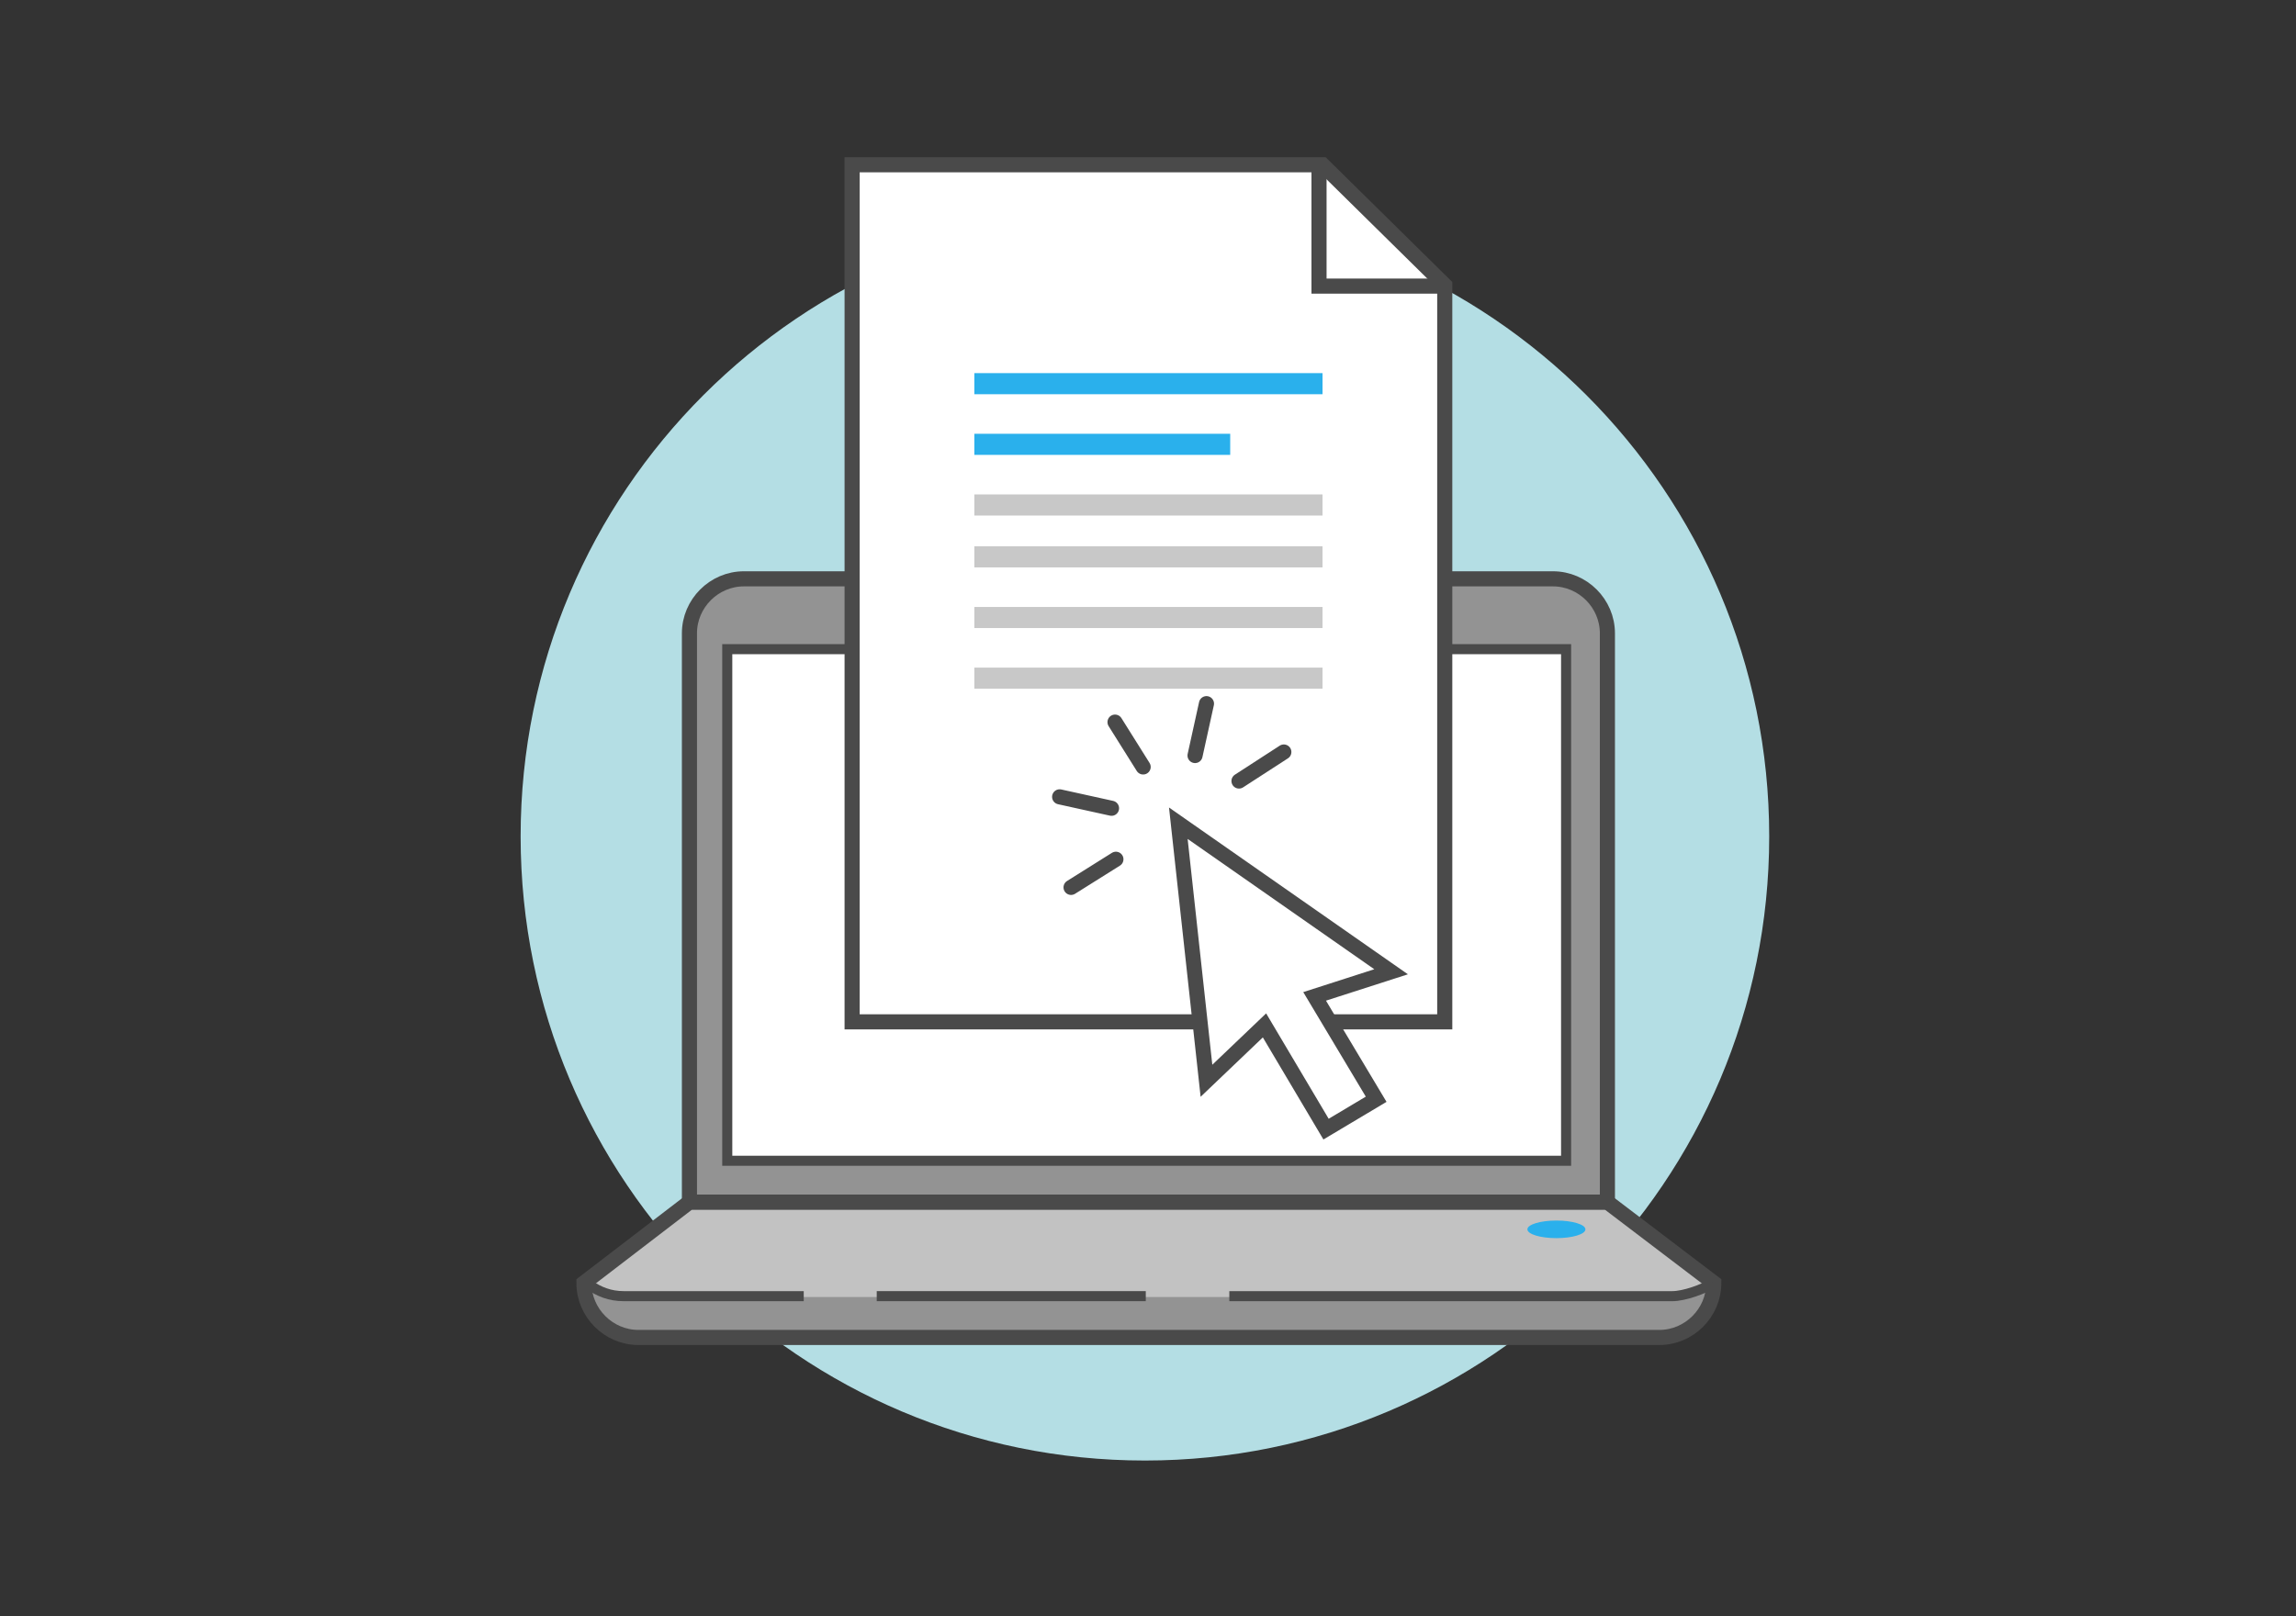 <svg width="223" height="157" viewBox="0 0 223 157" fill="none" xmlns="http://www.w3.org/2000/svg">
<rect x="0" y="0" width="223" height="157" fill="#333333" stroke="none"/>
<path d="M111.201 141.889C144.687 141.889 171.835 114.742 171.835 81.255C171.835 47.767 144.687 20.62 111.201 20.62C77.713 20.62 50.566 47.767 50.566 81.255C50.566 114.742 77.713 141.889 111.201 141.889Z" fill="#B4DEE4"/>
<path d="M66.963 61.527V116.781L56.715 124.638C56.715 124.638 57.056 127.798 58.594 128.652C60.131 129.506 61.497 129.933 67.817 129.933C74.136 129.933 160.305 129.933 160.305 129.933C160.305 129.933 163.124 130.189 164.32 128.823C165.515 127.456 166.369 124.638 166.369 124.638L156.121 116.781V61.527C156.121 61.527 154.755 56.232 150.826 56.232C146.983 56.232 72.172 56.232 72.172 56.232C72.172 56.232 66.963 56.83 66.963 61.527Z" fill="#939393"/>
<path d="M151.852 63.149H70.636V112.767H151.852V63.149Z" fill="white"/>
<path d="M66.963 116.781L56.715 124.637C56.715 124.637 58.594 126.004 61.668 126.004C64.743 126.004 107.613 126.004 107.613 126.004H162.44C162.44 126.004 163.38 125.662 164.32 125.407C165.259 125.151 166.454 124.552 166.454 124.552L156.206 116.696H66.963V116.781Z" fill="#C2C2C2"/>
<path d="M140.151 99.274H82.762V16.009H128.281L140.151 27.623V99.274Z" fill="white"/>
<path d="M128.452 36.249H94.633V38.298H128.452V36.249Z" fill="#2AB0EC"/>
<path d="M119.484 42.141H94.633V44.191H119.484V42.141Z" fill="#2AB0EC"/>
<path d="M128.452 48.034H94.633V50.084H128.452V48.034Z" fill="#C8C8C8"/>
<path d="M128.452 53.072H94.633V55.122H128.452V53.072Z" fill="#C8C8C8"/>
<path d="M128.452 58.965H94.633V61.015H128.452V58.965Z" fill="#C8C8C8"/>
<path d="M128.452 64.858H94.633V66.907H128.452V64.858Z" fill="#C8C8C8"/>
<path d="M151.167 120.283C152.724 120.283 153.985 119.901 153.985 119.428C153.985 118.957 152.724 118.574 151.167 118.574C149.611 118.574 148.349 118.957 148.349 119.428C148.349 119.901 149.611 120.283 151.167 120.283Z" fill="#2AB0EC"/>
<path d="M135.112 94.406L114.445 79.974L117.178 104.996L122.814 99.616L128.793 109.693L133.66 106.79L127.683 96.797L135.112 94.406Z" stroke="#4A4A4A" stroke-width="1.467" stroke-miterlimit="10"/>
<path d="M104.027 86.208L108.383 83.475" stroke="#4A4A4A" stroke-width="1.467" stroke-miterlimit="10" stroke-linecap="round"/>
<path d="M102.918 77.412L107.957 78.522" stroke="#4A4A4A" stroke-width="1.467" stroke-miterlimit="10" stroke-linecap="round"/>
<path d="M124.693 73.056L120.338 75.875" stroke="#4A4A4A" stroke-width="1.467" stroke-miterlimit="10" stroke-linecap="round"/>
<path d="M117.179 68.359L116.069 73.398" stroke="#4A4A4A" stroke-width="1.467" stroke-miterlimit="10" stroke-linecap="round"/>
<path d="M108.297 70.153L111.029 74.508" stroke="#4A4A4A" stroke-width="1.467" stroke-miterlimit="10" stroke-linecap="round"/>
<path d="M140.321 56.232H150.826C153.729 56.232 156.12 58.623 156.12 61.527V116.781H66.962V61.527C66.962 58.623 69.354 56.232 72.257 56.232H82.762" stroke="#4A4A4A" stroke-width="1.467" stroke-miterlimit="10"/>
<path d="M156.121 116.781H66.963L56.715 124.638C56.715 127.542 59.106 129.933 62.01 129.933H161.16C164.063 129.933 166.454 127.542 166.454 124.638L156.121 116.781Z" stroke="#4A4A4A" stroke-width="1.467" stroke-miterlimit="10"/>
<path d="M57.227 124.809C58.166 125.492 59.276 125.919 60.557 125.919H78.064" stroke="#4A4A4A" stroke-width="0.978" stroke-miterlimit="10"/>
<path d="M119.398 125.919H162.44C163.551 125.919 165.515 125.236 166.368 124.638" stroke="#4A4A4A" stroke-width="0.978" stroke-miterlimit="10"/>
<path d="M85.153 125.919H111.285" stroke="#4A4A4A" stroke-width="0.978" stroke-miterlimit="10"/>
<path d="M140.322 63.065H152.108V112.767H70.636V63.065H82.763" stroke="#4A4A4A" stroke-width="0.978" stroke-miterlimit="10"/>
<path d="M116.495 99.269H82.762V16.004H128.451L140.322 27.703V99.269H129.133" stroke="#4A4A4A" stroke-width="1.467" stroke-miterlimit="10"/>
<path d="M128.11 15.923V27.794H139.981" stroke="#4A4A4A" stroke-width="1.467" stroke-miterlimit="10"/>
</svg>
